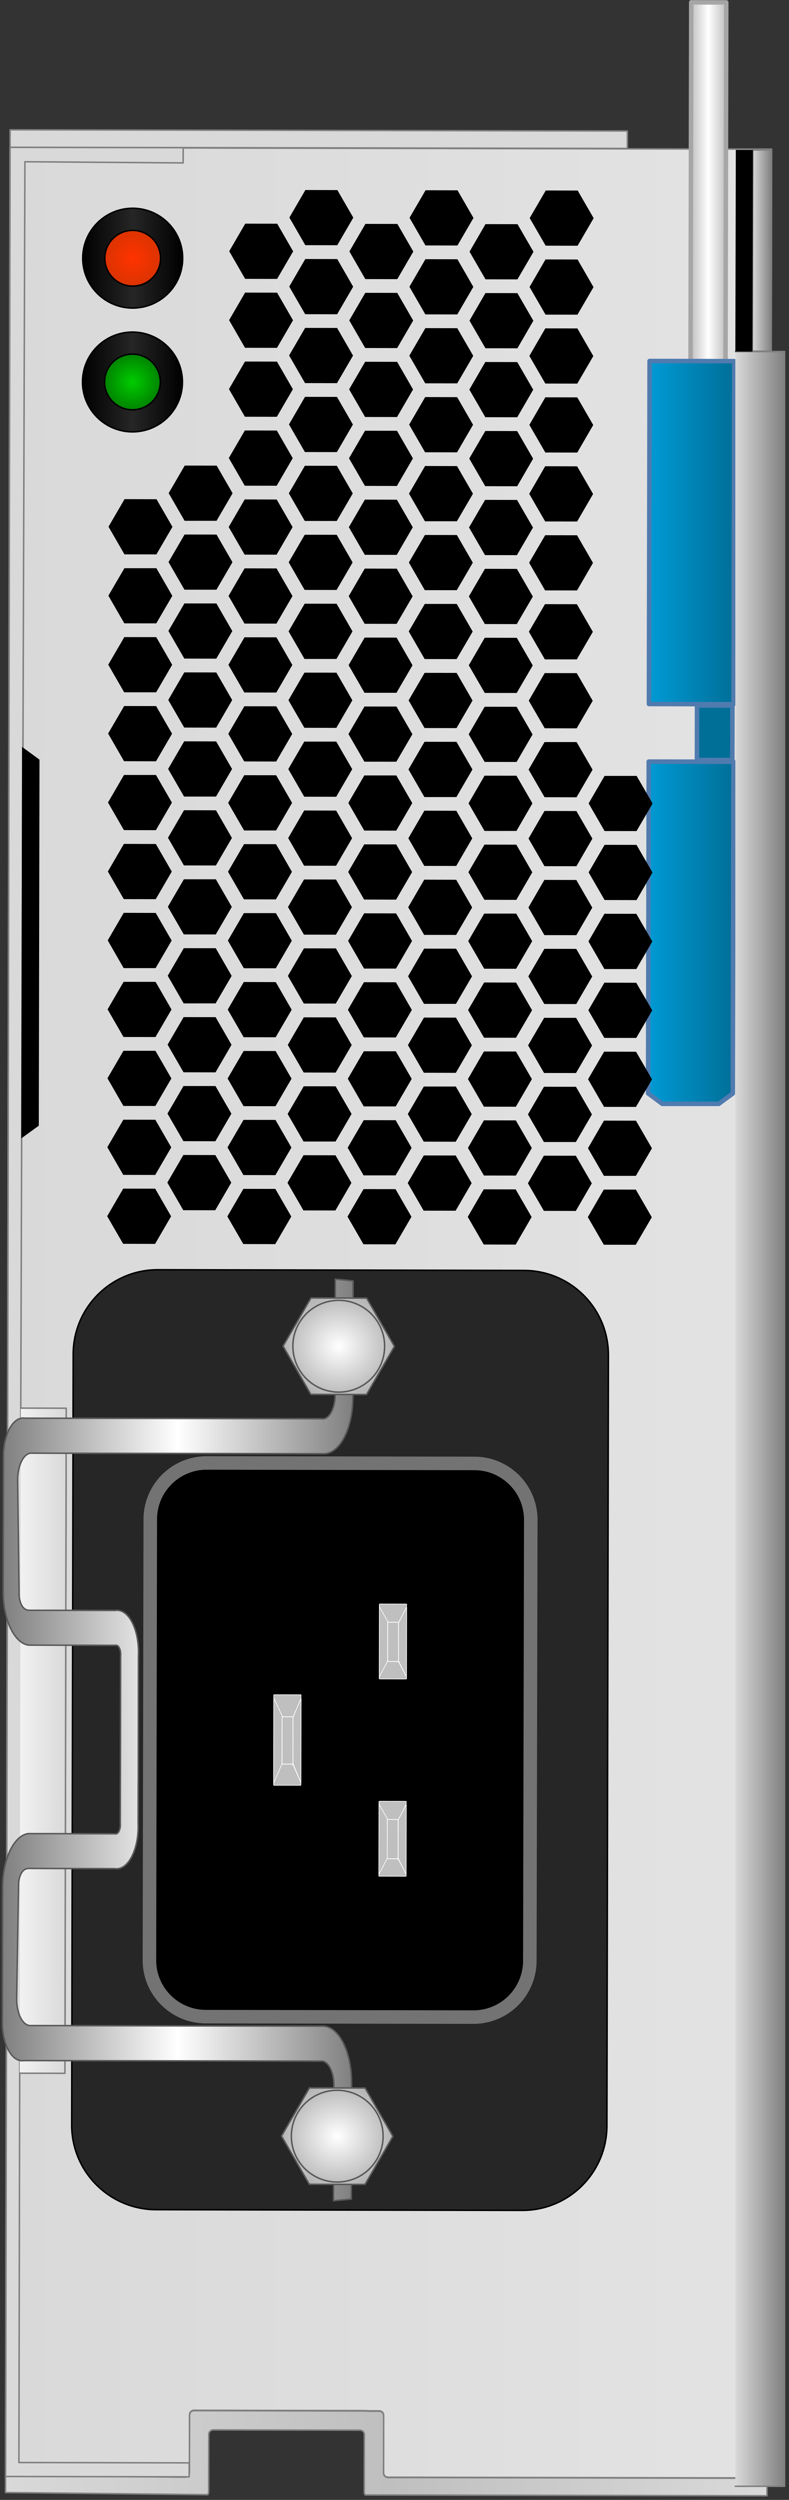 <svg xmlns="http://www.w3.org/2000/svg" xmlns:xlink="http://www.w3.org/1999/xlink" viewBox="0 0 168 532" fill="#fff" fill-rule="evenodd" stroke="#000" stroke-linecap="round" stroke-linejoin="round"><rect x="0" y="0" width="168" height="532" fill="#333333" stroke="none"/><style><![CDATA[.B{stroke:none}.C{stroke-width:.32}.D{stroke-linejoin:miter}.E{fill:#bfbfbf}.F{stroke-width:.133}]]></style><use xlink:href="#L" x=".5" y=".5"/><defs><linearGradient id="A" x1="0%" y1="50%" x2="100%" y2="50%"><stop offset="0%" stop-color="#d9d9d9"/><stop offset="100%" stop-color="#e3e3e3"/></linearGradient><linearGradient id="B" x1="0%" y1="50%" x2="100%" y2="50%"><stop offset="0%"/><stop offset="50%" stop-color="#262626"/><stop offset="100%"/></linearGradient><radialGradient id="C" r="100%" fx="50%" fy="50%" cx="50%" cy="50%"><stop offset="0%" stop-color="#0c0"/><stop offset="70.7%" stop-color="#060"/></radialGradient><radialGradient id="D" r="100%" fx="50%" fy="50%" cx="50%" cy="50%"><stop offset="0%" stop-color="#f30"/><stop offset="70.7%" stop-color="#c30"/></radialGradient><linearGradient id="E" x1="0%" y1="50%" x2="100%" y2="50%"><stop offset="0%" stop-color="#009ad5"/><stop offset="100%" stop-color="#006f98"/></linearGradient><linearGradient id="F" x1="0%" y1="50%" x2="100%" y2="50%"><stop offset="0%" stop-color="#bfbfbf"/><stop offset="50%" stop-color="#fff"/><stop offset="100%" stop-color="#bfbfbf"/></linearGradient><linearGradient id="G" x1="0%" y1="50%" x2="100%" y2="50%"><stop offset="0%" stop-color="#d9d9d9"/><stop offset="50%" stop-color="#bfbfbf"/><stop offset="100%" stop-color="#d9d9d9"/></linearGradient><linearGradient id="H" x1="100%" y1="50%" x2="0%" y2="50%"><stop offset="0%" stop-color="gray"/><stop offset="100%" stop-color="#d9d9d9"/></linearGradient><linearGradient id="I" x1="0%" y1="50%" x2="100%" y2="50%"><stop offset="0%" stop-color="#f2f2f2"/><stop offset="100%" stop-color="#d9d9d9"/></linearGradient><linearGradient id="J" x1="0%" y1="50%" x2="100%" y2="50%"><stop offset="0%" stop-color="#7f7f7f"/><stop offset="50%" stop-color="#fff"/><stop offset="100%" stop-color="#7f7f7f"/></linearGradient><radialGradient id="K" r="100%" fx="50%" fy="50%" cx="50%" cy="50%"><stop offset="0%" stop-color="#fff"/><stop offset="70.7%" stop-color="#969696"/></radialGradient></defs><symbol id="L" overflow="visible"><g class="C"><path d="M78.076 512.55h2.17a.95.95 0 0 1 .95.95l-.023 12.22c-.001.52.425.95.95.95l80.7.16.96-495.595-115.416-.223-46.736-.173-.964 499.1 2.834-.01a.92.92 0 0 1-.041-.27l.004-2.2a.99.99 0 0 1 .042-.28h0l.001-.7h.912l11.375.06 23.083.05c.526 0 .954-.43.955-.95h0l.023-12.26a.96.96 0 0 1 .955-.95h0l36.26.07.993.05z" stroke="gray" fill="url(#A)"/><path d="M27.726 70.166c-5.878-.01-10.652 4.734-10.664 10.6s4.745 10.628 10.622 10.64 10.652-4.736 10.662-10.6-4.745-10.628-10.622-10.64z" fill="url(#B)"/><path d="M27.716 74.862c-3.278-.007-5.94 2.64-5.948 5.912s2.647 5.928 5.926 5.935a5.93 5.93 0 0 0 5.948-5.912 5.93 5.93 0 0 0-5.926-5.935z" fill="url(#C)"/><path d="M27.776 43.82c-5.877-.01-10.65 4.734-10.663 10.6s4.745 10.628 10.622 10.64 10.651-4.725 10.661-10.59-4.743-10.628-10.62-10.65z" fill="url(#B)"/><path d="M27.766 48.526c-3.278-.007-5.94 2.64-5.948 5.912a5.93 5.93 0 1 0 11.873.023 5.93 5.93 0 0 0-5.925-5.935z" fill="url(#D)"/></g><g stroke-width=".96"><path d="M137.516 232.18l3 2.23h12.02l3-2.2.14-70.6-18.04-.04-.14 70.6z" stroke="#507baf" fill="url(#E)"/><path d="M154.136.014l-.15 77-7.45-.014.15-77 7.45.014z" stroke="#a6a6a6" fill="url(#F)"/><g stroke="#507baf"><path d="M155.696 149.36l.14-73.002-18.02-.035-.14 72.997 18.02.04z" fill="url(#E)"/><path d="M155.436 161.25l.02-11.6-7.54-.02-.02 11.6 7.54.02z" fill="#006f98" class="D"/></g></g><g stroke="gray" class="C"><path d="M78.076 512.62l-.952-.04-36.3-.07a.95.95 0 0 0-.955.95h0l-.033 12.26a.95.95 0 0 1-.955.95h0l-38.203-.44-.007 3.7 43.055.46a.96.96 0 0 0 .198-.58l.024-12.26a.96.96 0 0 1 .955-.95h0l31.23.06c.527 0 .953.43.952.95l-.024 12.26c0 .2.07.4.196.58h0l85.56.17v-3.72l-80.7-.16c-.527 0-.952-.42-.95-.95l.023-12.2c.001-.53-.425-.96-.95-.96h0-2.17z" fill="url(#G)"/><path d="M133.076 31.093l.01-3.715-131.435-.254-.007 3.715 131.432.254zM13.331 438.12l.265-137.1h-9.68l.888-267.1 33.696.25.006-3.24-36.86-.07-.96 495.66 39.095.07.006-2.97-36.26-.07.17-85.45 9.636.02z" fill="#d9d9d9" class="D"/><g fill="url(#H)"><path d="M156.076 74.315h10.477v454.291h-10.477"/><path d="M163.716 74.247l.08-42.827-4-.007-.1 42.826 4 .008z"/></g></g><path d="M159.706 74.322l.1-42.91-3.63-.007-.1 42.91 3.63.007z" fill="#000" class="B"/><g class="C"><path d="M3.69 440.7l9.636.02.273-141.54-9.68-.02" stroke="gray" fill="url(#I)"/><path d="M32.729 469.74l77.967.15c9.94.02 18-8.03 18.03-17.97l.32-164.02c.02-9.94-8.03-18.02-17.97-18.04h0l-77.96-.15c-9.94-.02-18.015 8.03-18.034 17.97h0l-.317 164.02c-.017 9.941 8.024 18.015 17.965 18.04z" fill="#262626" class="D"/></g><path d="M43.284 428.66l57.012.1a12 12 0 0 0 12.02-11.98l.2-93.83c.01-6.62-5.35-12-11.98-12.02h0l-57.014-.1c-6.628-.01-12.01 5.35-12.024 11.98h0l-.18 93.82c-.013 6.63 5.35 12 11.977 12.03z" stroke="#737373" fill="#000" stroke-width="2.88" class="D"/><path d="M86.03 356.32l-1.702-3.27c.05-.01.09.03.096.08s-.032.1-.08.1c-.048.01-.09-.03-.095-.08-.002-.02.007-.05.026-.07h-2.153c-.05 0-.088-.04-.088-.1l.016-8.16c0-.05.04-.1.088-.1h2.153c.048 0 .087.04.087.1h0l1.68-3.27.037-.6c0-.05-.04-.1-.088-.1h0l-5.648-.01c-.05 0-.088.04-.088.1h0l-.03 15.76c0 .05.04.1.088.1l5.65.01c.048 0 .088-.04.088-.1h0v-.4h-.035zm.035 0l.03-14.76-1.75 3.27.018 8.16 1.668 3.33h.035zm-1.703-3.33l.015-8.17c0-.05-.04-.1-.087-.1h-2.154c-.05 0-.088.04-.088.1l-.016 8.16c0 .05.04.1.088.1h2.153c.048 0 .087-.04.088-.08z" class="B E"/><g stroke="#fff" fill="none" class="F"><path d="M84.362 353l.015-8.17c0-.05-.04-.1-.087-.1h-2.154c-.05 0-.088.04-.088.1l-.016 8.16c0 .05.04.1.088.1h2.153c.048 0 .087-.04.088-.08"/><path d="M86.03 356.32l-1.702-3.27c.05-.01.09.03.096.08s-.032.1-.08.1c-.048.01-.09-.03-.095-.08-.002-.02.007-.05.026-.07h-2.153c-.05 0-.088-.04-.088-.1l.016-8.16c0-.05.04-.1.088-.1h2.153c.048 0 .087.04.087.1h0l1.68-3.27.037-.6c0-.05-.04-.1-.088-.1h0l-5.648-.01c-.05 0-.088.04-.088.1h0l-.03 15.76c0 .05.04.1.088.1l5.65.01c.048 0 .088-.04.088-.1h0v-.4m-3.928-11.6l-1.867-3.3m5.795 14.9l.03-14.76-1.75 3.27.018 8.16 1.668 3.33m-3.997-3.34l-1.792 3.45"/></g><path d="M63.54 378.85l-1.7-3.96c.048-.01.09.03.095.1s-.032.1-.08.12c-.05 0-.092-.04-.096-.1-.002-.03.008-.06.026-.08h0-2.153c-.048 0-.088-.04-.088-.1l.02-9.88c0-.06.04-.1.088-.1h2.153c.048 0 .087.05.087.1l1.682-3.95.038-.74c0-.05-.04-.1-.088-.1l-5.65-.01c-.048 0-.088.04-.088.1l-.037 19.08c0 .06.04.1.088.1h0 5.65c.048 0 .088-.05.088-.1v-.47h-.036zm.036 0l.034-17.87-1.75 3.96.014 9.87 1.667 4.04h.036zm-1.703-4.04l.02-9.88c0-.06-.04-.1-.087-.1h-2.153c-.05 0-.088.05-.088.1l-.02 9.88c0 .06.04.1.088.1h2.153c.05 0 .088-.05.088-.1z" class="B E"/><g stroke="#fff" fill="none" class="F"><path d="M61.873 374.82l.02-9.88c0-.06-.04-.1-.087-.1h-2.153c-.05 0-.088.05-.088.1l-.02 9.88c0 .06.04.1.088.1h2.153c.05 0 .088-.05.088-.1"/><path d="M63.54 378.85l-1.7-3.96c.048-.01.09.03.095.1s-.032.1-.08.12c-.05 0-.092-.04-.096-.1-.002-.03.008-.06.026-.08h0-2.153c-.048 0-.088-.04-.088-.1l.02-9.88c0-.06.04-.1.088-.1h2.153c.048 0 .087.05.087.1l1.682-3.95.038-.74c0-.05-.04-.1-.088-.1l-5.65-.01c-.048 0-.088.04-.088.1l-.037 19.08c0 .06.04.1.088.1h0 5.65c.048 0 .088-.05.088-.1v-.47m-3.924-14.03l-1.866-4m5.8 18.02l.034-17.87-1.75 3.96.014 9.87 1.667 4.04m-3.996-4.04l-1.793 4.17"/></g><path d="M85.949 398.32l-1.703-3.3c.05-.01.09.03.095.08s-.03.1-.08.1c-.048.01-.09-.03-.095-.08-.002-.02.007-.05.025-.07h-2.152c-.05 0-.088-.04-.088-.1h0l.016-8.16c0-.05.04-.1.088-.1h2.153c.048 0 .087.04.087.1h0l1.68-3.26.037-.6c0-.05-.04-.1-.088-.1h0l-5.648-.01c-.05 0-.088.04-.088.1h0l-.03 15.76c0 .05.04.1.088.1l5.65.01c.048 0 .088-.04.088-.1h0v-.38h-.035zm.035 0l.03-14.77-1.75 3.27.018 8.16 1.668 3.34h.035zm-1.703-3.34l.015-8.17c0-.05-.04-.1-.087-.1h0-2.153c-.05 0-.088.04-.088.1l-.016 8.16c0 .05.04.1.088.1h2.152c.05 0 .088-.04.09-.08z" class="B E"/><g stroke="#fff" fill="none" class="F"><path d="M84.281 394.97l.015-8.17c0-.05-.04-.1-.087-.1h0-2.153c-.05 0-.088.04-.088.1l-.016 8.16c0 .05.04.1.088.1h2.152c.05 0 .088-.04.09-.08"/><path d="M85.949 398.32l-1.703-3.3c.05-.01.09.03.095.08s-.03.1-.08.1c-.048.01-.09-.03-.095-.08-.002-.02.007-.05.025-.07h-2.152c-.05 0-.088-.04-.088-.1h0l.016-8.16c0-.05.04-.1.088-.1h2.153c.048 0 .087.04.087.1h0l1.68-3.26.037-.6c0-.05-.04-.1-.088-.1h0l-5.648-.01c-.05 0-.088.04-.088.1h0l-.03 15.76c0 .05.04.1.088.1l5.65.01c.048 0 .088-.04.088-.1h0v-.38m-3.928-11.6l-1.867-3.3m5.795 14.9l.03-14.77-1.75 3.27.018 8.16 1.668 3.34m-3.997-3.35l-1.792 3.45"/></g><g stroke="#595959" class="C"><path d="M28.962 360.8l.012-8.92c.22-4.92-1.64-9.25-4.156-9.66a2.15 2.15 0 0 0-.759 0l-18.405-.04c-1.11-.05-1.846-1.1-2.08-2.98l-.316-24.52c-.064-3.14 1.187-5.8 2.794-5.94.085-.002.169.002.253.01l62.238.12c3.335-.1 6.038-5.35 6.095-11.88l.048-24.9-3.794-.38-.046 23.78c.216 2.82-.78 5.46-2.225 5.9a1.36 1.36 0 0 1-.633.03h0l-63.186-.12c-2.3-.4-4.338 2.92-4.568 7.42h0l-.057 29.72c.045 5.9 2.455 10.83 5.465 11.16h0l18.406.04c.542-.17 1.05.55 1.135 1.6a3.67 3.67 0 0 1-.001.62l-.024 17.83-.045 17.83c.086 1.06-.284 2.06-.826 2.23-.105.03-.212.03-.316 0l-18.406-.04c-3.01.32-5.44 5.24-5.508 11.14h0L0 430.57c.212 4.5 2.237 7.82 4.54 7.44h0l63.186.12c1.456-.25 2.735 1.86 2.858 4.7a10.1 10.1 0 0 1-.023 1.24l-.046 23.78 3.796-.37.048-24.9c-.032-6.53-2.714-11.8-6.05-11.9h0l-62.238-.12c-1.607.13-2.962-2.3-3.025-5.45-.003-.17-.003-.33.001-.5l.41-24.52c.243-1.87.984-2.92 2.093-2.97h0l18.406.04c2.515.4 4.73-3.24 4.95-8.16.022-.5.022-1 .002-1.5l.023-8.92h.01l.024-17.83z" fill="url(#J)"/><g fill="url(#K)"><path d="M65.391 443.82l-5.942 10.25 5.912 10.27 11.854.03 5.942-10.24-5.912-10.28-11.854-.03zm1.015 18.72a9.77 9.77 0 0 1-3.557-13.35c2.71-4.663 8.686-6.247 13.351-3.54 4.67 2.7 6.26 8.7 3.557 13.35-2.71 4.663-8.686 6.247-13.351 3.54zm0 0c4.665 2.707 10.641 1.123 13.351-3.54 2.704-4.66 1.112-10.64-3.557-13.35s-10.641-1.123-13.351 3.54a9.77 9.77 0 0 0 3.557 13.35z"/><path d="M65.716 275.72l-5.942 10.24 5.912 10.28 11.853.03 5.942-10.25-5.912-10.27-11.853-.03zm1.014 18.72c-4.67-2.7-6.26-8.7-3.556-13.35 2.709-4.669 8.69-6.257 13.359-3.548s6.257 8.69 3.549 13.358c-2.704 4.66-8.682 6.24-13.35 3.54zm0 0c4.67 2.7 10.647 1.12 13.35-3.54 2.709-4.669 1.12-10.65-3.549-13.358s-10.649-1.12-13.358 3.548c-2.705 4.66-1.113 10.64 3.556 13.35z"/></g></g><path d="M135.343 53.717zm-.005 2.496zm-.015 6.912zm-.04 18.72zm-.039 17.952zm-.011 5.28zm-.009 4.032zm-.012 5.376zm-6.957 50.135h6.8l3.4 5.88-3.42 5.86-6.8-.01-3.4-5.88 3.4-5.86zm-.02 14.67l6.8.01 3.4 5.88-3.4 5.87-6.8-.02-3.4-5.88 3.4-5.86zm-.04 14.67l6.8.01 3.4 5.88-3.4 5.87h-6.8l-3.4-5.88 3.4-5.87zm-.02 14.66l6.8.02 3.4 5.87-3.4 5.87-6.8-.01-3.4-5.88 3.42-5.87zm-.04 14.68l6.8.02 3.4 5.88-3.42 5.86-6.8-.01-3.4-5.88 3.42-5.87zm-.02 14.68l6.8.01 3.4 5.88-3.42 5.86h-6.8l-3.4-5.88 3.4-5.86zm-.03 14.67l6.8.01 3.4 5.88-3.42 5.86-6.8-.01-3.4-5.88 3.4-5.86zm-12.38-212.613l6.8.013 3.4 5.88-3.42 5.865-6.8-.013-3.4-5.878 3.42-5.866zm-.03 14.673l6.8.013 3.4 5.88-3.42 5.865-6.8-.013-3.4-5.88 3.4-5.865zm-.04 14.67l6.8.013 3.4 5.878-3.42 5.866-6.8-.014-3.4-5.878 3.4-5.865zm-.02 14.672l6.8.013 3.4 5.88-3.4 5.865-6.8-.013-3.4-5.878 3.4-5.866zm-.03 14.668l6.8.02 3.4 5.88-3.4 5.86-6.8-.01-3.4-5.88 3.4-5.87zm-.02 14.68l6.8.01 3.4 5.88-3.4 5.86-6.8-.01-3.4-5.88 3.42-5.86zm-.03 14.67l6.8.01 3.4 5.88-3.42 5.86h-6.8l-3.4-5.88 3.42-5.86zm-.03 14.67l6.8.01 3.4 5.88-3.42 5.87-6.8-.02-3.4-5.88 3.4-5.86zm-.03 14.68h6.8l3.4 5.88-3.42 5.87-6.8-.02-3.4-5.87 3.4-5.87zm-.04 14.66l6.8.02 3.4 5.87-3.4 5.87-6.8-.01-3.4-5.88 3.4-5.87zm-.02 14.67l6.8.02 3.4 5.88-3.4 5.86-6.8-.01-3.4-5.88 3.4-5.87zm-.02 14.67l6.8.01 3.4 5.88-3.4 5.86-6.8-.01-3.4-5.88 3.42-5.86zm-.03 14.68l6.8.01 3.4 5.88-3.42 5.86-6.8-.01-3.4-5.88 3.42-5.86zm-.03 14.67l6.8.01 3.4 5.88-3.42 5.87h-6.8l-3.4-5.88 3.4-5.86zm-.03 14.67l6.8.01 3.4 5.88-3.4 5.87-6.8-.02-3.4-5.87 3.4-5.87zm-12.41-198.245l6.8.013 3.4 5.88-3.42 5.865-6.8-.013-3.4-5.88 3.4-5.865zm-.03 14.672l6.8.013 3.4 5.878-3.4 5.866-6.8-.013-3.4-5.88 3.4-5.865zm-.03 14.671l6.8.014 3.4 5.878-3.4 5.865-6.8-.013-3.4-5.878 3.4-5.866zm-.02 14.682l6.8.013 3.4 5.88-3.4 5.868-6.8-.02-3.4-5.875 3.42-5.865zm-.03 14.66l6.8.01 3.4 5.88-3.42 5.87-6.8-.01-3.4-5.88 3.42-5.87zm-.03 14.67l6.8.02 3.4 5.88-3.42 5.86-6.8-.01-3.4-5.88 3.42-5.87zm-.02 14.67l6.8.01 3.4 5.88-3.42 5.86-6.8-.01-3.4-5.88 3.4-5.86zm-.04 14.68l6.8.01 3.4 5.88-3.4 5.86-6.8-.01-3.4-5.88 3.4-5.86zm-.03 14.67l6.8.01 3.4 5.88-3.4 5.87h-6.8l-3.4-5.88 3.4-5.86zm-.03 14.67l6.8.01 3.4 5.88-3.4 5.87-6.8-.02-3.4-5.87 3.42-5.87zm-.02 14.68h6.8l3.4 5.87-3.42 5.87-6.8-.01-3.4-5.88 3.42-5.87zm-.03 14.66l6.8.02 3.4 5.88-3.42 5.86-6.8-.01-3.4-5.88 3.42-5.87zm-.03 14.68l6.8.01 3.4 5.88-3.42 5.87-6.8-.01-3.4-5.88 3.4-5.86zm-.02 14.66l6.8.01 3.4 5.88-3.4 5.86-6.8-.01-3.4-5.88 3.4-5.86zm-.04 14.68l6.8.01 3.4 5.88-3.4 5.87-6.8-.02-3.4-5.88 3.4-5.86zM90.116 39.988l6.806.013 3.393 5.88-3.416 5.865-6.806-.013-3.392-5.88 3.415-5.865zm-.028 14.672l6.806.013 3.392 5.878-3.414 5.866-6.806-.014-3.392-5.878 3.414-5.865zm-.028 14.67l6.806.013 3.4 5.88-3.413 5.865-6.806-.013-3.39-5.878 3.414-5.866zm-.028 14.673l6.806.013 3.388 5.88-3.41 5.865-6.806-.013-3.392-5.88 3.415-5.865zm-.029 14.667l6.806.02 3.397 5.88-3.42 5.86H89.98l-3.392-5.88 3.414-5.87zm-.027 14.68l6.806.01 3.395 5.88-3.418 5.86-6.806-.01-3.39-5.88 3.414-5.86zm-.03 14.67h6.806l3.393 5.88-3.416 5.86-6.806-.01-3.392-5.88 3.415-5.85zm-.028 14.67l6.806.01 3.392 5.88-3.414 5.87-6.806-.02-3.392-5.88 3.414-5.86zm-.028 14.67l6.806.01 3.4 5.88-3.413 5.87h-6.817l-3.39-5.88 3.414-5.87zm-.028 14.66l6.806.02 3.388 5.87-3.41 5.87-6.806-.01-3.392-5.88 3.415-5.87zm-.029 14.68l6.806.02 3.397 5.88-3.42 5.86-6.806-.01-3.392-5.88 3.414-5.87zm-.027 14.68l6.806.01 3.395 5.88-3.418 5.86h-6.806l-3.39-5.88 3.414-5.86zm-.03 14.67l6.806.01 3.393 5.88-3.416 5.87-6.806-.02-3.392-5.88 3.415-5.86zm-.028 14.67h6.806l3.392 5.88-3.414 5.87-6.806-.02-3.392-5.87 3.414-5.87zm-.028 14.67l6.806.01 3.4 5.88-3.413 5.87-6.806-.01-3.39-5.88 3.414-5.87zM77.309 47.146l6.806.013 3.392 5.878-3.415 5.866-6.806-.013-3.39-5.88 3.414-5.865zm-.028 14.671l6.806.014 3.392 5.878-3.415 5.865-6.806-.013-3.392-5.878 3.415-5.866zm-.029 14.673l6.806.013 3.392 5.88-3.414 5.865-6.806-.013-3.392-5.88 3.414-5.865zm-.028 14.67l6.806.013 3.392 5.878-3.415 5.868-6.806-.02-3.39-5.874 3.414-5.865zm-.028 14.66l6.806.02 3.392 5.87-3.415 5.87-6.806-.01-3.392-5.88 3.415-5.87zm-.03 14.68l6.806.02 3.392 5.88-3.414 5.86-6.806-.01-3.392-5.88 3.414-5.87zm-.027 14.68l6.806.01 3.391 5.88-3.415 5.86h-6.805l-3.39-5.88 3.414-5.86zm-.028 14.67l6.806.01 3.392 5.88-3.415 5.86-6.806-.01-3.392-5.88 3.415-5.86zm-.029 14.67h6.806l3.392 5.88-3.414 5.87-6.806-.02-3.392-5.88 3.414-5.86zm-.028 14.67l6.806.01 3.392 5.88-3.415 5.87-6.806-.02-3.39-5.87 3.414-5.87zm-.018 14.67l6.806.02 3.392 5.87-3.415 5.87h-6.806l-3.392-5.88 3.415-5.87zm-.04 14.66l6.807.02 3.39 5.88-3.414 5.86-6.806-.01-3.392-5.88 3.414-5.87zm-.027 14.7h6.806l3.392 5.88-3.414 5.86-6.807-.01-3.39-5.88 3.414-5.86zm-.028 14.66l6.806.01 3.392 5.88-3.415 5.86h-6.806l-3.392-5.88 3.415-5.86zm-.029 14.67l6.807.01 3.39 5.88-3.414 5.87-6.806-.02-3.392-5.88 3.414-5.86zM64.529 39.938l6.806.014 3.391 5.868-3.414 5.865-6.807-.013-3.39-5.878 3.414-5.866zm-.028 14.682l6.806.013 3.392 5.88-3.415 5.865-6.806-.013-3.392-5.878 3.415-5.866zm-.029 14.662l6.807.013 3.39 5.878-3.414 5.866-6.806-.013-3.392-5.88 3.414-5.865zm-.028 14.672l6.806.013 3.392 5.878-3.414 5.865-6.807-.013-3.39-5.878 3.414-5.865zm-.028 14.666l6.806.01 3.392 5.88-3.415 5.86-6.806-.01-3.392-5.88 3.415-5.86zm-.03 14.68l6.807.01 3.39 5.88-3.414 5.86-6.806-.01-3.392-5.88 3.414-5.86zm-.027 14.67l6.806.01 3.392 5.88-3.414 5.87h-6.807l-3.39-5.88 3.414-5.86zm-.028 14.67l6.806.01 3.392 5.88-3.415 5.87-6.806-.02-3.392-5.87 3.415-5.87zm-.029 14.68h6.807l3.39 5.87-3.414 5.87-6.806-.01-3.392-5.88 3.414-5.87zm-.028 14.66l6.806.02 3.392 5.88-3.414 5.86-6.807-.01-3.39-5.88 3.414-5.87zm-.038 14.68l6.806.01 3.392 5.88-3.415 5.86-6.806-.01-3.392-5.88 3.415-5.86zm-.02 14.66l6.807.01 3.39 5.88-3.414 5.86-6.806-.01-3.392-5.88 3.414-5.86zM64.189 216l6.806.01 3.392 5.88-3.414 5.87-6.807-.02-3.39-5.88L64.19 216zm-.028 14.67l6.806.01 3.392 5.88-3.415 5.87h-6.806l-3.392-5.87 3.415-5.87zm-.029 14.67l6.807.02 3.39 5.87-3.414 5.87-6.806-.01-3.392-5.88 3.414-5.87zM38.828 98.58l6.806.01 3.392 5.88-3.414 5.86h-6.806l-3.392-5.88 3.414-5.86zm-.028 14.67l6.806.01 3.392 5.88-3.415 5.86-6.806-.01-3.392-5.88 3.415-5.86zm-.028 14.67h6.806l3.39 5.88-3.414 5.87-6.806-.02-3.392-5.88 3.415-5.86zm-.029 14.67l6.806.01 3.392 5.88-3.414 5.87-6.806-.02-3.392-5.87 3.414-5.87zm-.027 14.67l6.806.02 3.392 5.87-3.415 5.87h-6.806l-3.392-5.88 3.415-5.87zm-.03 14.66l6.806.02 3.39 5.88-3.414 5.86-6.806-.01-3.392-5.88 3.415-5.87zm-.028 14.7h6.806l3.392 5.88-3.414 5.86-6.806-.01-3.392-5.88 3.414-5.86zm-.028 14.66l6.806.01 3.392 5.88-3.415 5.86h-6.807l-3.392-5.88 3.415-5.86zm-.028 14.67l6.806.01 3.39 5.88-3.414 5.87-6.806-.02-3.392-5.88 3.415-5.86zm-.029 14.67h6.806l3.392 5.88-3.414 5.87-6.806-.02-3.392-5.87 3.414-5.87zm-.027 14.67l6.806.02 3.392 5.87-3.415 5.87-6.806-.01-3.392-5.88 3.415-5.87zM26.021 105.72l6.806.02 3.39 5.88-3.414 5.86-6.806-.01-3.392-5.88 3.415-5.87zm-.029 14.7h6.806l3.392 5.88-3.414 5.86-6.806-.01-3.392-5.88 3.414-5.86zm-.028 14.66l6.806.01 3.392 5.88-3.415 5.86h-6.806l-3.392-5.88 3.415-5.86zm-.028 14.67l6.806.01 3.392 5.88-3.415 5.87-6.806-.02-3.392-5.88 3.415-5.86zm-.03 14.67h6.806l3.392 5.88-3.414 5.87-6.806-.02-3.392-5.87 3.414-5.87zm-.027 14.67l6.806.02 3.392 5.87-3.415 5.87-6.806-.01-3.39-5.88 3.414-5.87zm-.028 14.67l6.806.02 3.392 5.88-3.415 5.86h-6.806l-3.392-5.9 3.415-5.87zm-.029 14.68l6.806.01 3.392 5.88-3.414 5.86-6.806-.01-3.392-5.88 3.414-5.86zm-.028 14.68H32.6l3.392 5.88-3.415 5.86-6.806-.01-3.39-5.88 3.414-5.86zm-.028 14.66l6.806.01 3.392 5.88-3.415 5.87-6.806-.02-3.392-5.88 3.415-5.86zm-.03 14.67l6.806.01 3.392 5.88-3.414 5.87-6.806-.02-3.392-5.87 3.414-5.87zM51.721 47.096l6.807.013 3.39 5.88-3.414 5.865-6.806-.013-3.392-5.878 3.414-5.866zm-.028 14.672l6.806.013 3.392 5.88-3.414 5.865-6.807-.013-3.39-5.88 3.414-5.865zm-.027 14.672l6.806.013 3.392 5.878-3.415 5.866-6.806-.014-3.392-5.878 3.415-5.865zm-.03 14.67l6.807.013 3.39 5.88-3.414 5.867-6.806-.01-3.392-5.883 3.415-5.867zm-.028 14.67l6.806.02 3.392 5.87-3.414 5.87-6.807-.01-3.39-5.88 3.414-5.87zm-.028 14.67l6.806.02 3.392 5.88-3.415 5.86-6.806-.01-3.392-5.88 3.415-5.87zm-.029 14.67l6.807.01 3.39 5.88-3.412 5.87-6.806-.01-3.392-5.88 3.414-5.86zm-.028 14.68l6.806.01 3.392 5.88-3.414 5.87-6.807-.02-3.39-5.88 3.414-5.86zm-.027 14.67l6.806.01 3.392 5.88-3.415 5.87h-6.806l-3.392-5.87 3.415-5.87zm-.03 14.67l6.807.01 3.39 5.88-3.414 5.87-6.806-.01-3.392-5.88 3.414-5.87zm-.028 14.68h6.806l3.392 5.87-3.414 5.87-6.807-.01-3.39-5.88 3.414-5.87zm-.028 14.66l6.806.02 3.392 5.88-3.415 5.86-6.806-.01-3.392-5.88 3.415-5.87zm-.029 14.68l6.807.01 3.39 5.88-3.414 5.86-6.806-.01-3.392-5.88 3.414-5.86zm-.028 14.66l6.806.01 3.392 5.88-3.414 5.87-6.807-.02-3.39-5.88 3.414-5.86zm-.027 14.68l6.806.01 3.392 5.88-3.415 5.87-6.806-.02-3.392-5.87 3.415-5.87zM4.029 241.76l3.73-2.7.15-77.9-3.718-2.72-.16 83.33z" fill="#000" class="B"/></symbol></svg>